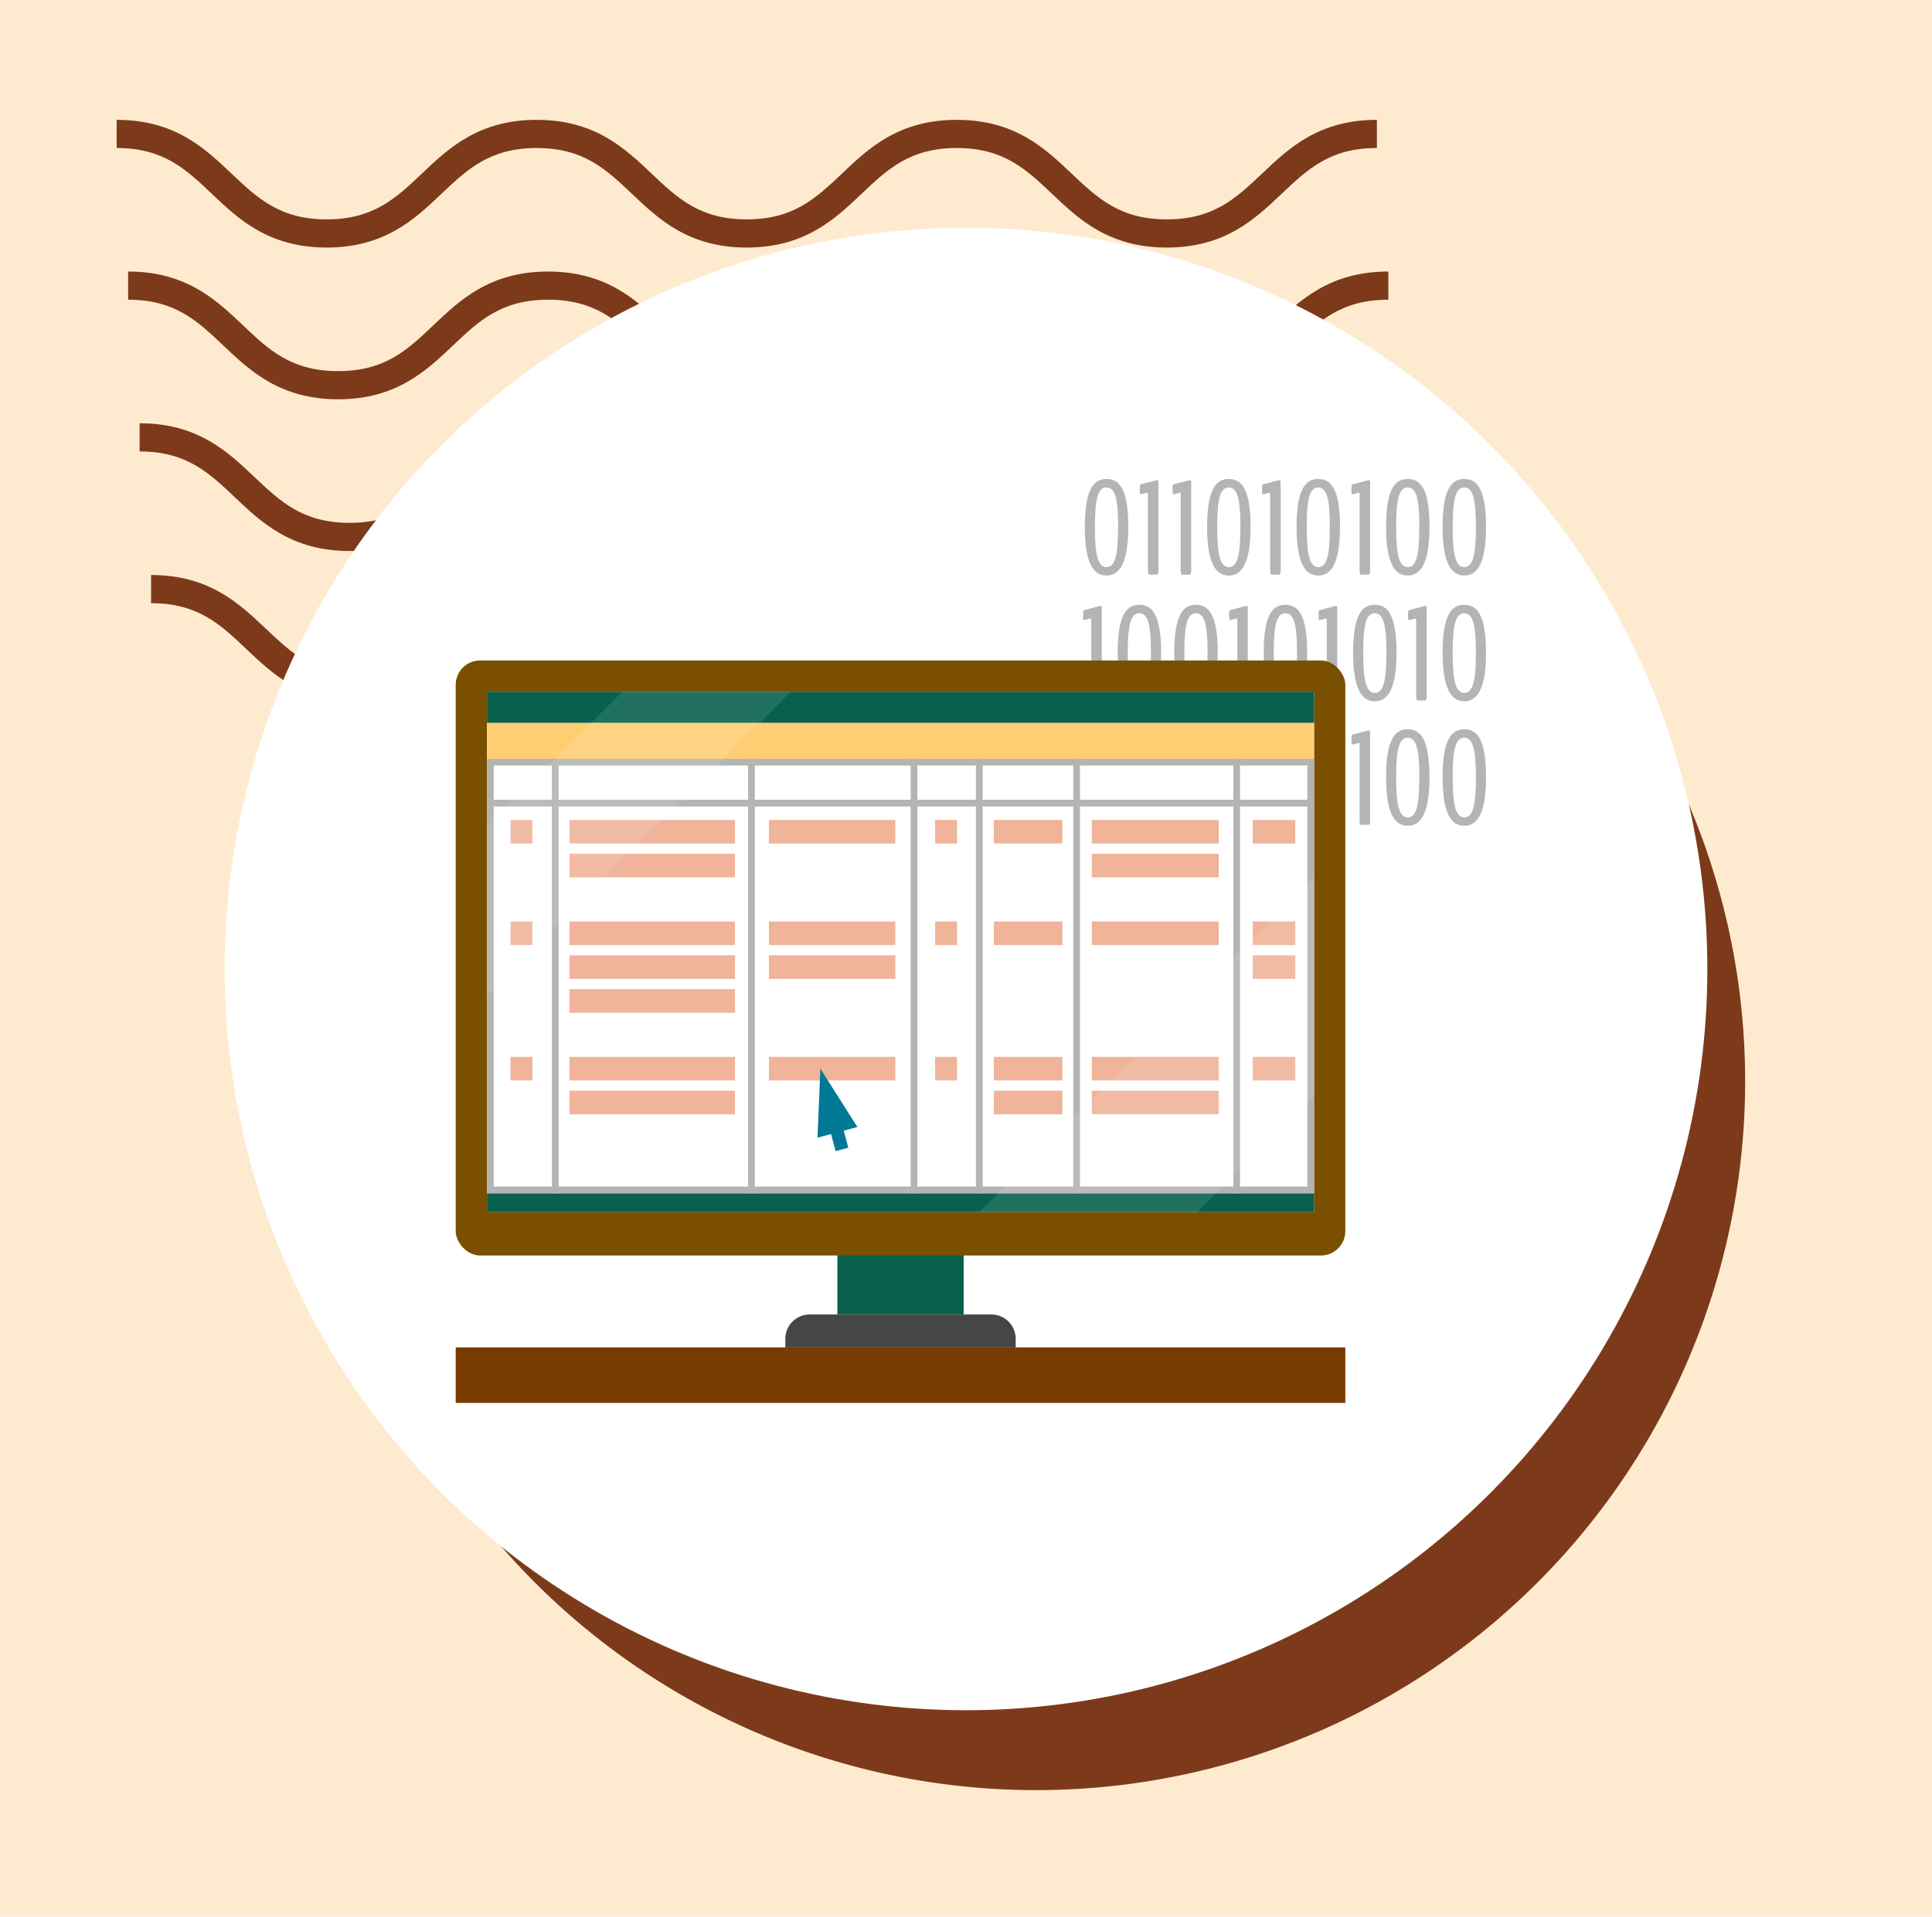 <svg xmlns="http://www.w3.org/2000/svg" xmlns:xlink="http://www.w3.org/1999/xlink" width="129" height="128" viewBox="0 0 129 128">
  <defs>
    <clipPath id="clip-path">
      <rect id="Rectángulo_400938" data-name="Rectángulo 400938" width="120" height="120" fill="none"/>
    </clipPath>
    <clipPath id="clip-path-2">
      <rect id="Rectángulo_400938-2" data-name="Rectángulo 400938" width="113" height="113" transform="translate(0.211 0.211)" fill="none"/>
    </clipPath>
    <clipPath id="clip-path-3">
      <rect id="Rectángulo_401073" data-name="Rectángulo 401073" width="86.443" height="38.93" fill="#7d3a1b"/>
    </clipPath>
  </defs>
  <g id="Grupo_1119994" data-name="Grupo 1119994" transform="translate(-375.777 -11149)">
    <g id="Grupo_108927" data-name="Grupo 108927" transform="translate(-14.223 6682)">
      <path id="Rectángulo_36179" data-name="Rectángulo 36179" d="M0,0H129V128H0Z" transform="translate(390 4467)" fill="#feebcf"/>
    </g>
    <g id="Grupo_1099431" data-name="Grupo 1099431" transform="translate(118.566 5873)">
      <g id="Grupo_1099379" data-name="Grupo 1099379" transform="translate(265 5284)">
        <rect id="Rectángulo_401103" data-name="Rectángulo 401103" width="113" height="113" transform="translate(0.211 0.211)" fill="none"/>
        <g id="Grupo_1099348" data-name="Grupo 1099348">
          <g id="Grupo_1099282" data-name="Grupo 1099282">
            <g id="Grupo_1099281" data-name="Grupo 1099281" clip-path="url(#clip-path-3)">
              <path id="Trazado_873375" data-name="Trazado 873375" d="M70.12,8.532c-3.88,0-5.887-1.9-7.658-3.581C60.723,3.3,59.226,1.882,56.1,1.882S51.467,3.3,49.728,4.95c-1.771,1.679-3.775,3.581-7.658,3.581s-5.886-1.9-7.658-3.581C32.674,3.3,31.177,1.882,28.046,1.882S23.418,3.3,21.682,4.95C19.911,6.629,17.9,8.532,14.024,8.532S8.135,6.629,6.364,4.95C4.628,3.3,3.131,1.882,0,1.882V0C3.88,0,5.887,1.906,7.658,3.581,9.4,5.23,10.893,6.65,14.024,6.65s4.628-1.419,6.364-3.066C22.157,1.906,24.166,0,28.046,0s5.89,1.906,7.658,3.581C37.442,5.23,38.939,6.65,42.07,6.65S46.7,5.23,48.437,3.581C50.205,1.906,52.215,0,56.1,0s5.89,1.906,7.658,3.581C65.491,5.23,66.988,6.65,70.12,6.65s4.628-1.419,6.367-3.069C78.255,1.906,80.261,0,84.144,0V1.882c-3.131,0-4.628,1.422-6.367,3.069C76.006,6.629,74,8.532,70.12,8.532" transform="translate(2.299 30.399)" fill="#7d3a1b"/>
              <path id="Trazado_873376" data-name="Trazado 873376" d="M70.12,8.532c-3.88,0-5.889-1.9-7.658-3.584C60.723,3.3,59.226,1.882,56.1,1.882S51.467,3.3,49.728,4.947c-1.768,1.682-3.775,3.584-7.658,3.584s-5.889-1.9-7.658-3.584C32.674,3.3,31.177,1.882,28.046,1.882S23.418,3.3,21.682,4.947C19.911,6.629,17.9,8.532,14.025,8.532s-5.889-1.9-7.661-3.584C4.628,3.3,3.131,1.882,0,1.882V0C3.88,0,5.889,1.9,7.658,3.581,9.4,5.23,10.893,6.65,14.025,6.65s4.628-1.419,6.364-3.069C22.157,1.9,24.166,0,28.046,0s5.889,1.9,7.661,3.581C37.442,5.23,38.939,6.65,42.071,6.65S46.7,5.23,48.437,3.581C50.206,1.9,52.215,0,56.1,0s5.89,1.9,7.658,3.581C65.491,5.23,66.988,6.65,70.12,6.65s4.628-1.419,6.367-3.069C78.257,1.9,80.264,0,84.147,0V1.882c-3.131,0-4.631,1.422-6.37,3.066C76.006,6.629,74,8.532,70.12,8.532" transform="translate(1.533 20.266)" fill="#7d3a1b"/>
              <path id="Trazado_873377" data-name="Trazado 873377" d="M70.119,8.532c-3.88,0-5.889-1.9-7.658-3.584C60.723,3.3,59.226,1.882,56.1,1.882S51.467,3.3,49.728,4.947C47.96,6.629,45.95,8.532,42.071,8.532s-5.89-1.9-7.658-3.584C32.674,3.3,31.177,1.882,28.046,1.882S23.418,3.3,21.682,4.947C19.911,6.629,17.9,8.532,14.025,8.532s-5.89-1.9-7.661-3.584C4.628,3.3,3.131,1.882,0,1.882V0C3.88,0,5.889,1.9,7.658,3.581,9.393,5.23,10.893,6.65,14.025,6.65s4.628-1.419,6.364-3.069C22.156,1.9,24.166,0,28.046,0s5.89,1.9,7.661,3.581C37.442,5.23,38.939,6.65,42.071,6.65S46.7,5.23,48.437,3.581C50.205,1.9,52.215,0,56.1,0s5.889,1.9,7.658,3.581C65.491,5.23,66.988,6.65,70.119,6.65s4.628-1.419,6.367-3.069C78.257,1.9,80.261,0,84.147,0V1.882c-3.131,0-4.631,1.422-6.37,3.066C76.006,6.629,74,8.532,70.119,8.532" transform="translate(0.766 10.133)" fill="#7d3a1b"/>
              <path id="Trazado_873378" data-name="Trazado 873378" d="M70.12,8.529c-3.88,0-5.887-1.9-7.658-3.581C60.723,3.3,59.226,1.882,56.095,1.882S51.467,3.3,49.731,4.947C47.96,6.626,45.953,8.529,42.07,8.529s-5.887-1.9-7.658-3.581C32.674,3.3,31.177,1.882,28.046,1.882S23.418,3.3,21.682,4.944C19.914,6.626,17.9,8.529,14.024,8.529s-5.89-1.9-7.661-3.581C4.628,3.3,3.131,1.882,0,1.882V0C3.88,0,5.89,1.9,7.658,3.581,9.4,5.228,10.893,6.647,14.024,6.647s4.628-1.419,6.364-3.066C22.159,1.9,24.166,0,28.046,0s5.887,1.9,7.661,3.581c1.736,1.646,3.233,3.066,6.364,3.066S46.7,5.228,48.437,3.581C50.208,1.9,52.215,0,56.095,0s5.887,1.9,7.658,3.581c1.739,1.646,3.236,3.066,6.367,3.066s4.628-1.419,6.367-3.066C78.257,1.9,80.264,0,84.147,0V1.882c-3.134,0-4.631,1.419-6.37,3.066C76.006,6.626,74,8.529,70.12,8.529" transform="translate(0 0.003)" fill="#7d3a1b"/>
            </g>
          </g>
        </g>
        <path id="Trazado_873425" data-name="Trazado 873425" d="M47.337,0A47.337,47.337,0,1,1,0,47.337,47.337,47.337,0,0,1,47.337,0Z" transform="translate(14.061 16.873)" fill="#7d3a1b"/>
        <circle id="Elipse_11503" data-name="Elipse 11503" cx="49.5" cy="49.5" r="49.5" transform="translate(7.211 7.211)" fill="#fff"/>
      </g>
      <g id="Grupo_1118279" data-name="Grupo 1118279" transform="translate(279.185 5209.773)">
        <g id="Grupo_1119782" data-name="Grupo 1119782" transform="translate(-19.926 66.909)">
          <g id="Grupo_1119767" data-name="Grupo 1119767">
            <g id="Grupo_1119764" data-name="Grupo 1119764">
              <path id="Trazado_906808" data-name="Trazado 906808" d="M70.386,34.5c0-2.645.664-3.195,1.446-3.195s1.455.536,1.455,3.195c0,2.588-.668,3.252-1.455,3.252S70.386,37.087,70.386,34.5Zm2.224,0c0-1.907-.215-2.628-.778-2.628s-.773.725-.773,2.628c0,1.96.228,2.69.777,2.69S72.61,36.472,72.61,34.5Z" fill="#b4b4b4"/>
              <path id="Trazado_906809" data-name="Trazado 906809" d="M74.6,37.4V32.341c0-.088-.026-.127-.061-.118,0,0-.378.1-.383.1-.061.009-.1-.026-.1-.167v-.338c0-.114.044-.149.1-.163l1-.263a.257.257,0,0,1,.057-.009c.057,0,.088.039.088.185V37.4c0,.189-.044.295-.106.295h-.5C74.636,37.69,74.6,37.584,74.6,37.4Z" fill="#b4b4b4"/>
              <path id="Trazado_906810" data-name="Trazado 906810" d="M76.789,37.4V32.341c0-.088-.026-.127-.062-.118,0,0-.377.1-.382.1-.061.009-.1-.026-.1-.167v-.338c0-.114.044-.149.1-.163l1-.263a.249.249,0,0,1,.057-.009c.057,0,.088.039.088.185V37.4c0,.189-.044.295-.106.295h-.5C76.829,37.69,76.789,37.584,76.789,37.4Z" fill="#b4b4b4"/>
              <path id="Trazado_906811" data-name="Trazado 906811" d="M78.551,34.5c0-2.645.664-3.195,1.446-3.195s1.455.536,1.455,3.195c0,2.588-.668,3.252-1.455,3.252S78.551,37.087,78.551,34.5Zm2.224,0c0-1.907-.215-2.628-.778-2.628s-.773.725-.773,2.628c0,1.96.228,2.69.778,2.69S80.775,36.472,80.775,34.5Z" fill="#b4b4b4"/>
              <path id="Trazado_906812" data-name="Trazado 906812" d="M82.761,37.4V32.341c0-.088-.026-.127-.061-.118,0,0-.378.1-.383.1-.061.009-.1-.026-.1-.167v-.338c0-.114.044-.149.1-.163l1-.263a.257.257,0,0,1,.057-.009c.057,0,.088.039.088.185V37.4c0,.189-.044.295-.106.295h-.5C82.8,37.69,82.761,37.584,82.761,37.4Z" fill="#b4b4b4"/>
              <path id="Trazado_906813" data-name="Trazado 906813" d="M84.523,34.5c0-2.645.664-3.195,1.446-3.195s1.455.536,1.455,3.195c0,2.588-.668,3.252-1.455,3.252S84.523,37.087,84.523,34.5Zm2.224,0c0-1.907-.215-2.628-.778-2.628S85.2,32.6,85.2,34.5c0,1.96.228,2.69.778,2.69S86.747,36.472,86.747,34.5Z" fill="#b4b4b4"/>
              <path id="Trazado_906814" data-name="Trazado 906814" d="M88.733,37.4V32.341c0-.088-.026-.127-.061-.118,0,0-.378.1-.382.1-.062.009-.1-.026-.1-.167v-.338c0-.114.044-.149.1-.163l1-.263a.257.257,0,0,1,.057-.009c.057,0,.088.039.088.185V37.4c0,.189-.044.295-.106.295h-.5C88.773,37.69,88.733,37.584,88.733,37.4Z" fill="#b4b4b4"/>
              <path id="Trazado_906815" data-name="Trazado 906815" d="M90.5,34.5c0-2.645.663-3.195,1.445-3.195S93.4,31.84,93.4,34.5c0,2.588-.668,3.252-1.455,3.252S90.5,37.087,90.5,34.5Zm2.223,0c0-1.907-.215-2.628-.778-2.628s-.773.725-.773,2.628c0,1.96.228,2.69.778,2.69S92.719,36.472,92.719,34.5Z" fill="#b4b4b4"/>
              <path id="Trazado_906816" data-name="Trazado 906816" d="M94.275,34.5c0-2.645.664-3.195,1.446-3.195s1.454.536,1.454,3.195c0,2.588-.668,3.252-1.454,3.252S94.275,37.087,94.275,34.5Zm2.223,0c0-1.907-.215-2.628-.777-2.628s-.774.725-.774,2.628c0,1.96.229,2.69.778,2.69S96.5,36.472,96.5,34.5Z" fill="#b4b4b4"/>
            </g>
            <g id="Grupo_1119765" data-name="Grupo 1119765">
              <path id="Trazado_906817" data-name="Trazado 906817" d="M70.817,45.795V40.742c0-.088-.026-.128-.062-.119,0,0-.378.1-.382.1-.062.009-.1-.027-.1-.167v-.339c0-.114.044-.149.1-.162l1-.264a.349.349,0,0,1,.057-.009c.058,0,.088.04.088.185v5.831c0,.189-.044.3-.105.3h-.5C70.856,46.09,70.817,45.984,70.817,45.795Z" fill="#b4b4b4"/>
              <path id="Trazado_906818" data-name="Trazado 906818" d="M72.579,42.9c0-2.645.664-3.194,1.446-3.194s1.455.536,1.455,3.194c0,2.589-.669,3.252-1.455,3.252S72.579,45.488,72.579,42.9Zm2.224,0c0-1.907-.216-2.628-.778-2.628s-.773.726-.773,2.628c0,1.96.228,2.69.777,2.69S74.8,44.873,74.8,42.9Z" fill="#b4b4b4"/>
              <path id="Trazado_906819" data-name="Trazado 906819" d="M76.358,42.9c0-2.645.664-3.194,1.446-3.194s1.455.536,1.455,3.194c0,2.589-.668,3.252-1.455,3.252S76.358,45.488,76.358,42.9Zm2.224,0c0-1.907-.215-2.628-.778-2.628s-.773.726-.773,2.628c0,1.96.228,2.69.778,2.69S78.582,44.873,78.582,42.9Z" fill="#b4b4b4"/>
              <path id="Trazado_906820" data-name="Trazado 906820" d="M80.568,45.795V40.742c0-.088-.026-.128-.061-.119,0,0-.378.1-.383.1-.061.009-.1-.027-.1-.167v-.339c0-.114.044-.149.1-.162l1-.264a.333.333,0,0,1,.057-.009c.057,0,.088.04.088.185v5.831c0,.189-.044.3-.106.3h-.5C80.608,46.09,80.568,45.984,80.568,45.795Z" fill="#b4b4b4"/>
              <path id="Trazado_906821" data-name="Trazado 906821" d="M82.331,42.9c0-2.645.663-3.194,1.445-3.194s1.455.536,1.455,3.194c0,2.589-.668,3.252-1.455,3.252S82.331,45.488,82.331,42.9Zm2.223,0c0-1.907-.215-2.628-.778-2.628S83,41,83,42.9c0,1.96.228,2.69.778,2.69S84.554,44.873,84.554,42.9Z" fill="#b4b4b4"/>
              <path id="Trazado_906822" data-name="Trazado 906822" d="M86.541,45.795V40.742c0-.088-.027-.128-.062-.119,0,0-.378.1-.382.1-.062.009-.1-.027-.1-.167v-.339c0-.114.044-.149.1-.162l1-.264a.349.349,0,0,1,.057-.009c.057,0,.088.04.088.185v5.831c0,.189-.044.3-.105.3h-.5C86.58,46.09,86.541,45.984,86.541,45.795Z" fill="#b4b4b4"/>
              <path id="Trazado_906823" data-name="Trazado 906823" d="M88.3,42.9c0-2.645.663-3.194,1.445-3.194S91.2,40.241,91.2,42.9c0,2.589-.668,3.252-1.455,3.252S88.3,45.488,88.3,42.9Zm2.223,0c0-1.907-.215-2.628-.778-2.628s-.773.726-.773,2.628c0,1.96.229,2.69.778,2.69S90.526,44.873,90.526,42.9Z" fill="#b4b4b4"/>
              <path id="Trazado_906824" data-name="Trazado 906824" d="M92.513,45.795V40.742c0-.088-.027-.128-.062-.119,0,0-.378.1-.382.1-.062.009-.1-.027-.1-.167v-.339c0-.114.044-.149.1-.162l1-.264a.349.349,0,0,1,.057-.009c.058,0,.088.04.088.185v5.831c0,.189-.044.3-.105.3h-.5C92.552,46.09,92.513,45.984,92.513,45.795Z" fill="#b4b4b4"/>
              <path id="Trazado_906825" data-name="Trazado 906825" d="M94.275,42.9c0-2.645.664-3.194,1.446-3.194s1.454.536,1.454,3.194c0,2.589-.668,3.252-1.454,3.252S94.275,45.488,94.275,42.9Zm2.223,0c0-1.907-.215-2.628-.777-2.628s-.774.726-.774,2.628c0,1.96.229,2.69.778,2.69S96.5,44.873,96.5,42.9Z" fill="#b4b4b4"/>
            </g>
            <g id="Grupo_1119766" data-name="Grupo 1119766">
              <path id="Trazado_906826" data-name="Trazado 906826" d="M70.386,51.214c0-2.646.664-3.195,1.446-3.195s1.455.536,1.455,3.195c0,2.588-.668,3.252-1.455,3.252S70.386,53.8,70.386,51.214Zm2.224,0c0-1.907-.215-2.628-.778-2.628s-.773.725-.773,2.628c0,1.96.228,2.689.777,2.689S72.61,53.187,72.61,51.214Z" fill="#b4b4b4"/>
              <path id="Trazado_906827" data-name="Trazado 906827" d="M74.6,54.11V49.056c0-.088-.026-.127-.061-.118,0,0-.378.1-.383.1-.061.009-.1-.026-.1-.167v-.338c0-.114.044-.15.1-.163l1-.264a.324.324,0,0,1,.057-.008c.057,0,.088.039.088.184V54.11c0,.189-.044.294-.106.294h-.5C74.636,54.4,74.6,54.3,74.6,54.11Z" fill="#b4b4b4"/>
              <path id="Trazado_906828" data-name="Trazado 906828" d="M76.789,54.11V49.056c0-.088-.026-.127-.062-.118,0,0-.377.1-.382.1-.061.009-.1-.026-.1-.167v-.338c0-.114.044-.15.1-.163l1-.264a.312.312,0,0,1,.057-.008c.057,0,.088.039.088.184V54.11c0,.189-.044.294-.106.294h-.5C76.829,54.4,76.789,54.3,76.789,54.11Z" fill="#b4b4b4"/>
              <path id="Trazado_906829" data-name="Trazado 906829" d="M78.551,51.214c0-2.646.664-3.195,1.446-3.195s1.455.536,1.455,3.195c0,2.588-.668,3.252-1.455,3.252S78.551,53.8,78.551,51.214Zm2.224,0c0-1.907-.215-2.628-.778-2.628s-.773.725-.773,2.628c0,1.96.228,2.689.778,2.689S80.775,53.187,80.775,51.214Z" fill="#b4b4b4"/>
              <path id="Trazado_906830" data-name="Trazado 906830" d="M82.761,54.11V49.056c0-.088-.026-.127-.061-.118,0,0-.378.1-.383.1-.061.009-.1-.026-.1-.167v-.338c0-.114.044-.15.1-.163l1-.264a.324.324,0,0,1,.057-.008c.057,0,.088.039.088.184V54.11c0,.189-.044.294-.106.294h-.5C82.8,54.4,82.761,54.3,82.761,54.11Z" fill="#b4b4b4"/>
              <path id="Trazado_906831" data-name="Trazado 906831" d="M84.523,51.214c0-2.646.664-3.195,1.446-3.195s1.455.536,1.455,3.195c0,2.588-.668,3.252-1.455,3.252S84.523,53.8,84.523,51.214Zm2.224,0c0-1.907-.215-2.628-.778-2.628s-.773.725-.773,2.628c0,1.96.228,2.689.778,2.689S86.747,53.187,86.747,51.214Z" fill="#b4b4b4"/>
              <path id="Trazado_906832" data-name="Trazado 906832" d="M88.733,54.11V49.056c0-.088-.026-.127-.061-.118,0,0-.378.1-.382.1-.062.009-.1-.026-.1-.167v-.338c0-.114.044-.15.1-.163l1-.264a.324.324,0,0,1,.057-.008c.057,0,.088.039.088.184V54.11c0,.189-.044.294-.106.294h-.5C88.773,54.4,88.733,54.3,88.733,54.11Z" fill="#b4b4b4"/>
              <path id="Trazado_906833" data-name="Trazado 906833" d="M90.5,51.214c0-2.646.663-3.195,1.445-3.195s1.455.536,1.455,3.195c0,2.588-.668,3.252-1.455,3.252S90.5,53.8,90.5,51.214Zm2.223,0c0-1.907-.215-2.628-.778-2.628s-.773.725-.773,2.628c0,1.96.228,2.689.778,2.689S92.719,53.187,92.719,51.214Z" fill="#b4b4b4"/>
              <path id="Trazado_906834" data-name="Trazado 906834" d="M94.275,51.214c0-2.646.664-3.195,1.446-3.195s1.454.536,1.454,3.195c0,2.588-.668,3.252-1.454,3.252S94.275,53.8,94.275,51.214Zm2.223,0c0-1.907-.215-2.628-.777-2.628s-.774.725-.774,2.628c0,1.96.229,2.689.778,2.689S96.5,53.187,96.5,51.214Z" fill="#b4b4b4"/>
            </g>
          </g>
          <g id="Grupo_1119768" data-name="Grupo 1119768">
            <rect id="Rectángulo_406573" data-name="Rectángulo 406573" width="8.429" height="4.633" transform="translate(53.865 82.464)" fill="#09614d"/>
          </g>
          <g id="Grupo_1119769" data-name="Grupo 1119769">
            <rect id="Rectángulo_406574" data-name="Rectángulo 406574" width="59.4" height="39.735" rx="1.626" transform="translate(28.379 43.426)" fill="#7a4f00"/>
          </g>
          <g id="Grupo_1119770" data-name="Grupo 1119770">
            <rect id="Rectángulo_406575" data-name="Rectángulo 406575" width="55.228" height="34.753" transform="translate(30.466 45.51)" fill="#fff"/>
          </g>
          <g id="Grupo_1119771" data-name="Grupo 1119771">
            <path id="Trazado_906835" data-name="Trazado 906835" d="M65.77,89.3H50.388v-.575A1.626,1.626,0,0,1,52.014,87.1h12.13a1.626,1.626,0,0,1,1.626,1.626Z" fill="#464646"/>
          </g>
          <g id="Grupo_1119772" data-name="Grupo 1119772">
            <rect id="Rectángulo_406576" data-name="Rectángulo 406576" width="59.4" height="3.707" transform="translate(28.379 89.298)" fill="#783c00"/>
          </g>
          <g id="Grupo_1119773" data-name="Grupo 1119773">
            <rect id="Rectángulo_406577" data-name="Rectángulo 406577" width="55.228" height="2.089" transform="translate(30.466 45.51)" fill="#09614d"/>
          </g>
          <g id="Grupo_1119774" data-name="Grupo 1119774">
            <rect id="Rectángulo_406578" data-name="Rectángulo 406578" width="55.228" height="1.257" transform="translate(30.466 79.006)" fill="#09614d"/>
          </g>
          <rect id="Rectángulo_406579" data-name="Rectángulo 406579" width="55.225" height="2.391" transform="translate(30.466 47.599)" fill="#ffce73"/>
          <g id="Grupo_1119775" data-name="Grupo 1119775">
            <path id="Trazado_906836" data-name="Trazado 906836" d="M85.244,50.44V78.556H30.916V50.44Zm.45-.45H30.466V79.006H85.694V49.99Z" fill="#b4b4b4"/>
            <rect id="Rectángulo_406580" data-name="Rectángulo 406580" width="0.45" height="29.016" transform="translate(34.801 49.99)" fill="#b4b4b4"/>
            <rect id="Rectángulo_406581" data-name="Rectángulo 406581" width="0.45" height="29.016" transform="translate(47.901 49.99)" fill="#b4b4b4"/>
            <rect id="Rectángulo_406582" data-name="Rectángulo 406582" width="0.45" height="29.016" transform="translate(58.757 49.99)" fill="#b4b4b4"/>
            <rect id="Rectángulo_406583" data-name="Rectángulo 406583" width="0.45" height="29.016" transform="translate(63.113 49.99)" fill="#b4b4b4"/>
            <rect id="Rectángulo_406584" data-name="Rectángulo 406584" width="0.45" height="29.016" transform="translate(69.614 49.99)" fill="#b4b4b4"/>
            <rect id="Rectángulo_406585" data-name="Rectángulo 406585" width="0.45" height="29.016" transform="translate(80.301 49.99)" fill="#b4b4b4"/>
            <rect id="Rectángulo_406586" data-name="Rectángulo 406586" width="54.506" height="0.45" transform="translate(30.914 52.727)" fill="#b4b4b4"/>
          </g>
          <g id="Grupo_1119778" data-name="Grupo 1119778">
            <rect id="Rectángulo_406587" data-name="Rectángulo 406587" width="11.053" height="1.575" transform="translate(35.976 54.073)" fill="#efb499"/>
            <rect id="Rectángulo_406588" data-name="Rectángulo 406588" width="11.053" height="1.575" transform="translate(35.976 56.333)" fill="#efb499"/>
            <rect id="Rectángulo_406589" data-name="Rectángulo 406589" width="11.053" height="1.575" transform="translate(35.976 60.854)" fill="#efb499"/>
            <rect id="Rectángulo_406590" data-name="Rectángulo 406590" width="11.053" height="1.575" transform="translate(35.976 63.115)" fill="#efb499"/>
            <rect id="Rectángulo_406591" data-name="Rectángulo 406591" width="11.053" height="1.575" transform="translate(35.976 65.376)" fill="#efb499"/>
            <rect id="Rectángulo_406592" data-name="Rectángulo 406592" width="11.053" height="1.575" transform="translate(35.976 69.896)" fill="#efb499"/>
            <rect id="Rectángulo_406593" data-name="Rectángulo 406593" width="11.053" height="1.575" transform="translate(35.976 72.157)" fill="#efb499"/>
            <g id="Grupo_1119776" data-name="Grupo 1119776">
              <rect id="Rectángulo_406594" data-name="Rectángulo 406594" width="1.462" height="1.575" transform="translate(32.039 54.073)" fill="#efb499"/>
              <rect id="Rectángulo_406595" data-name="Rectángulo 406595" width="1.462" height="1.575" transform="translate(32.039 60.854)" fill="#efb499"/>
              <rect id="Rectángulo_406596" data-name="Rectángulo 406596" width="1.462" height="1.575" transform="translate(32.039 69.896)" fill="#efb499"/>
            </g>
            <rect id="Rectángulo_406597" data-name="Rectángulo 406597" width="8.438" height="1.575" transform="translate(49.294 54.073)" fill="#efb499"/>
            <rect id="Rectángulo_406598" data-name="Rectángulo 406598" width="8.438" height="1.575" transform="translate(49.294 60.854)" fill="#efb499"/>
            <rect id="Rectángulo_406599" data-name="Rectángulo 406599" width="8.438" height="1.575" transform="translate(49.294 69.896)" fill="#efb499"/>
            <rect id="Rectángulo_406600" data-name="Rectángulo 406600" width="8.438" height="1.575" transform="translate(49.294 63.115)" fill="#efb499"/>
            <g id="Grupo_1119777" data-name="Grupo 1119777">
              <rect id="Rectángulo_406601" data-name="Rectángulo 406601" width="1.462" height="1.575" transform="translate(60.389 54.073)" fill="#efb499"/>
              <rect id="Rectángulo_406602" data-name="Rectángulo 406602" width="1.462" height="1.575" transform="translate(60.389 60.854)" fill="#efb499"/>
              <rect id="Rectángulo_406603" data-name="Rectángulo 406603" width="1.462" height="1.575" transform="translate(60.389 69.896)" fill="#efb499"/>
            </g>
            <rect id="Rectángulo_406604" data-name="Rectángulo 406604" width="4.575" height="1.575" transform="translate(64.312 54.073)" fill="#efb499"/>
            <rect id="Rectángulo_406605" data-name="Rectángulo 406605" width="4.575" height="1.575" transform="translate(64.312 60.854)" fill="#efb499"/>
            <rect id="Rectángulo_406606" data-name="Rectángulo 406606" width="4.575" height="1.575" transform="translate(64.312 69.896)" fill="#efb499"/>
            <rect id="Rectángulo_406607" data-name="Rectángulo 406607" width="4.575" height="1.575" transform="translate(64.312 72.157)" fill="#efb499"/>
            <rect id="Rectángulo_406608" data-name="Rectángulo 406608" width="8.479" height="1.575" transform="translate(70.851 54.073)" fill="#efb499"/>
            <rect id="Rectángulo_406609" data-name="Rectángulo 406609" width="8.479" height="1.575" transform="translate(70.851 56.333)" fill="#efb499"/>
            <rect id="Rectángulo_406610" data-name="Rectángulo 406610" width="8.479" height="1.575" transform="translate(70.851 60.854)" fill="#efb499"/>
            <rect id="Rectángulo_406611" data-name="Rectángulo 406611" width="8.479" height="1.575" transform="translate(70.851 69.896)" fill="#efb499"/>
            <rect id="Rectángulo_406612" data-name="Rectángulo 406612" width="8.479" height="1.575" transform="translate(70.851 72.157)" fill="#efb499"/>
            <rect id="Rectángulo_406613" data-name="Rectángulo 406613" width="2.841" height="1.575" transform="translate(81.595 54.073)" fill="#efb499"/>
            <rect id="Rectángulo_406614" data-name="Rectángulo 406614" width="2.841" height="1.575" transform="translate(81.595 60.854)" fill="#efb499"/>
            <rect id="Rectángulo_406615" data-name="Rectángulo 406615" width="2.841" height="1.575" transform="translate(81.595 63.115)" fill="#efb499"/>
            <rect id="Rectángulo_406616" data-name="Rectángulo 406616" width="2.841" height="1.575" transform="translate(81.595 69.896)" fill="#efb499"/>
          </g>
          <g id="Grupo_1119779" data-name="Grupo 1119779">
            <path id="Trazado_906837" data-name="Trazado 906837" d="M55.2,74.581l-2.663.713.192-4.61Z" fill="#007896"/>
            <rect id="Rectángulo_406617" data-name="Rectángulo 406617" width="0.877" height="2.363" transform="translate(53.135 73.91) rotate(-15.046)" fill="#007896"/>
          </g>
          <g id="Grupo_1119780" data-name="Grupo 1119780" opacity="0.1" style="mix-blend-mode: screen;isolation: isolate">
            <path id="Trazado_906838" data-name="Trazado 906838" d="M50.756,45.507,30.466,65.789V54.549l9.044-9.042Z" fill="#fff"/>
          </g>
          <g id="Grupo_1119781" data-name="Grupo 1119781" opacity="0.1" style="mix-blend-mode: screen;isolation: isolate">
            <path id="Trazado_906839" data-name="Trazado 906839" d="M85.691,57.908V72.463l-7.8,7.8H63.338Z" fill="#fff"/>
          </g>
        </g>
      </g>
    </g>
  </g>
</svg>
